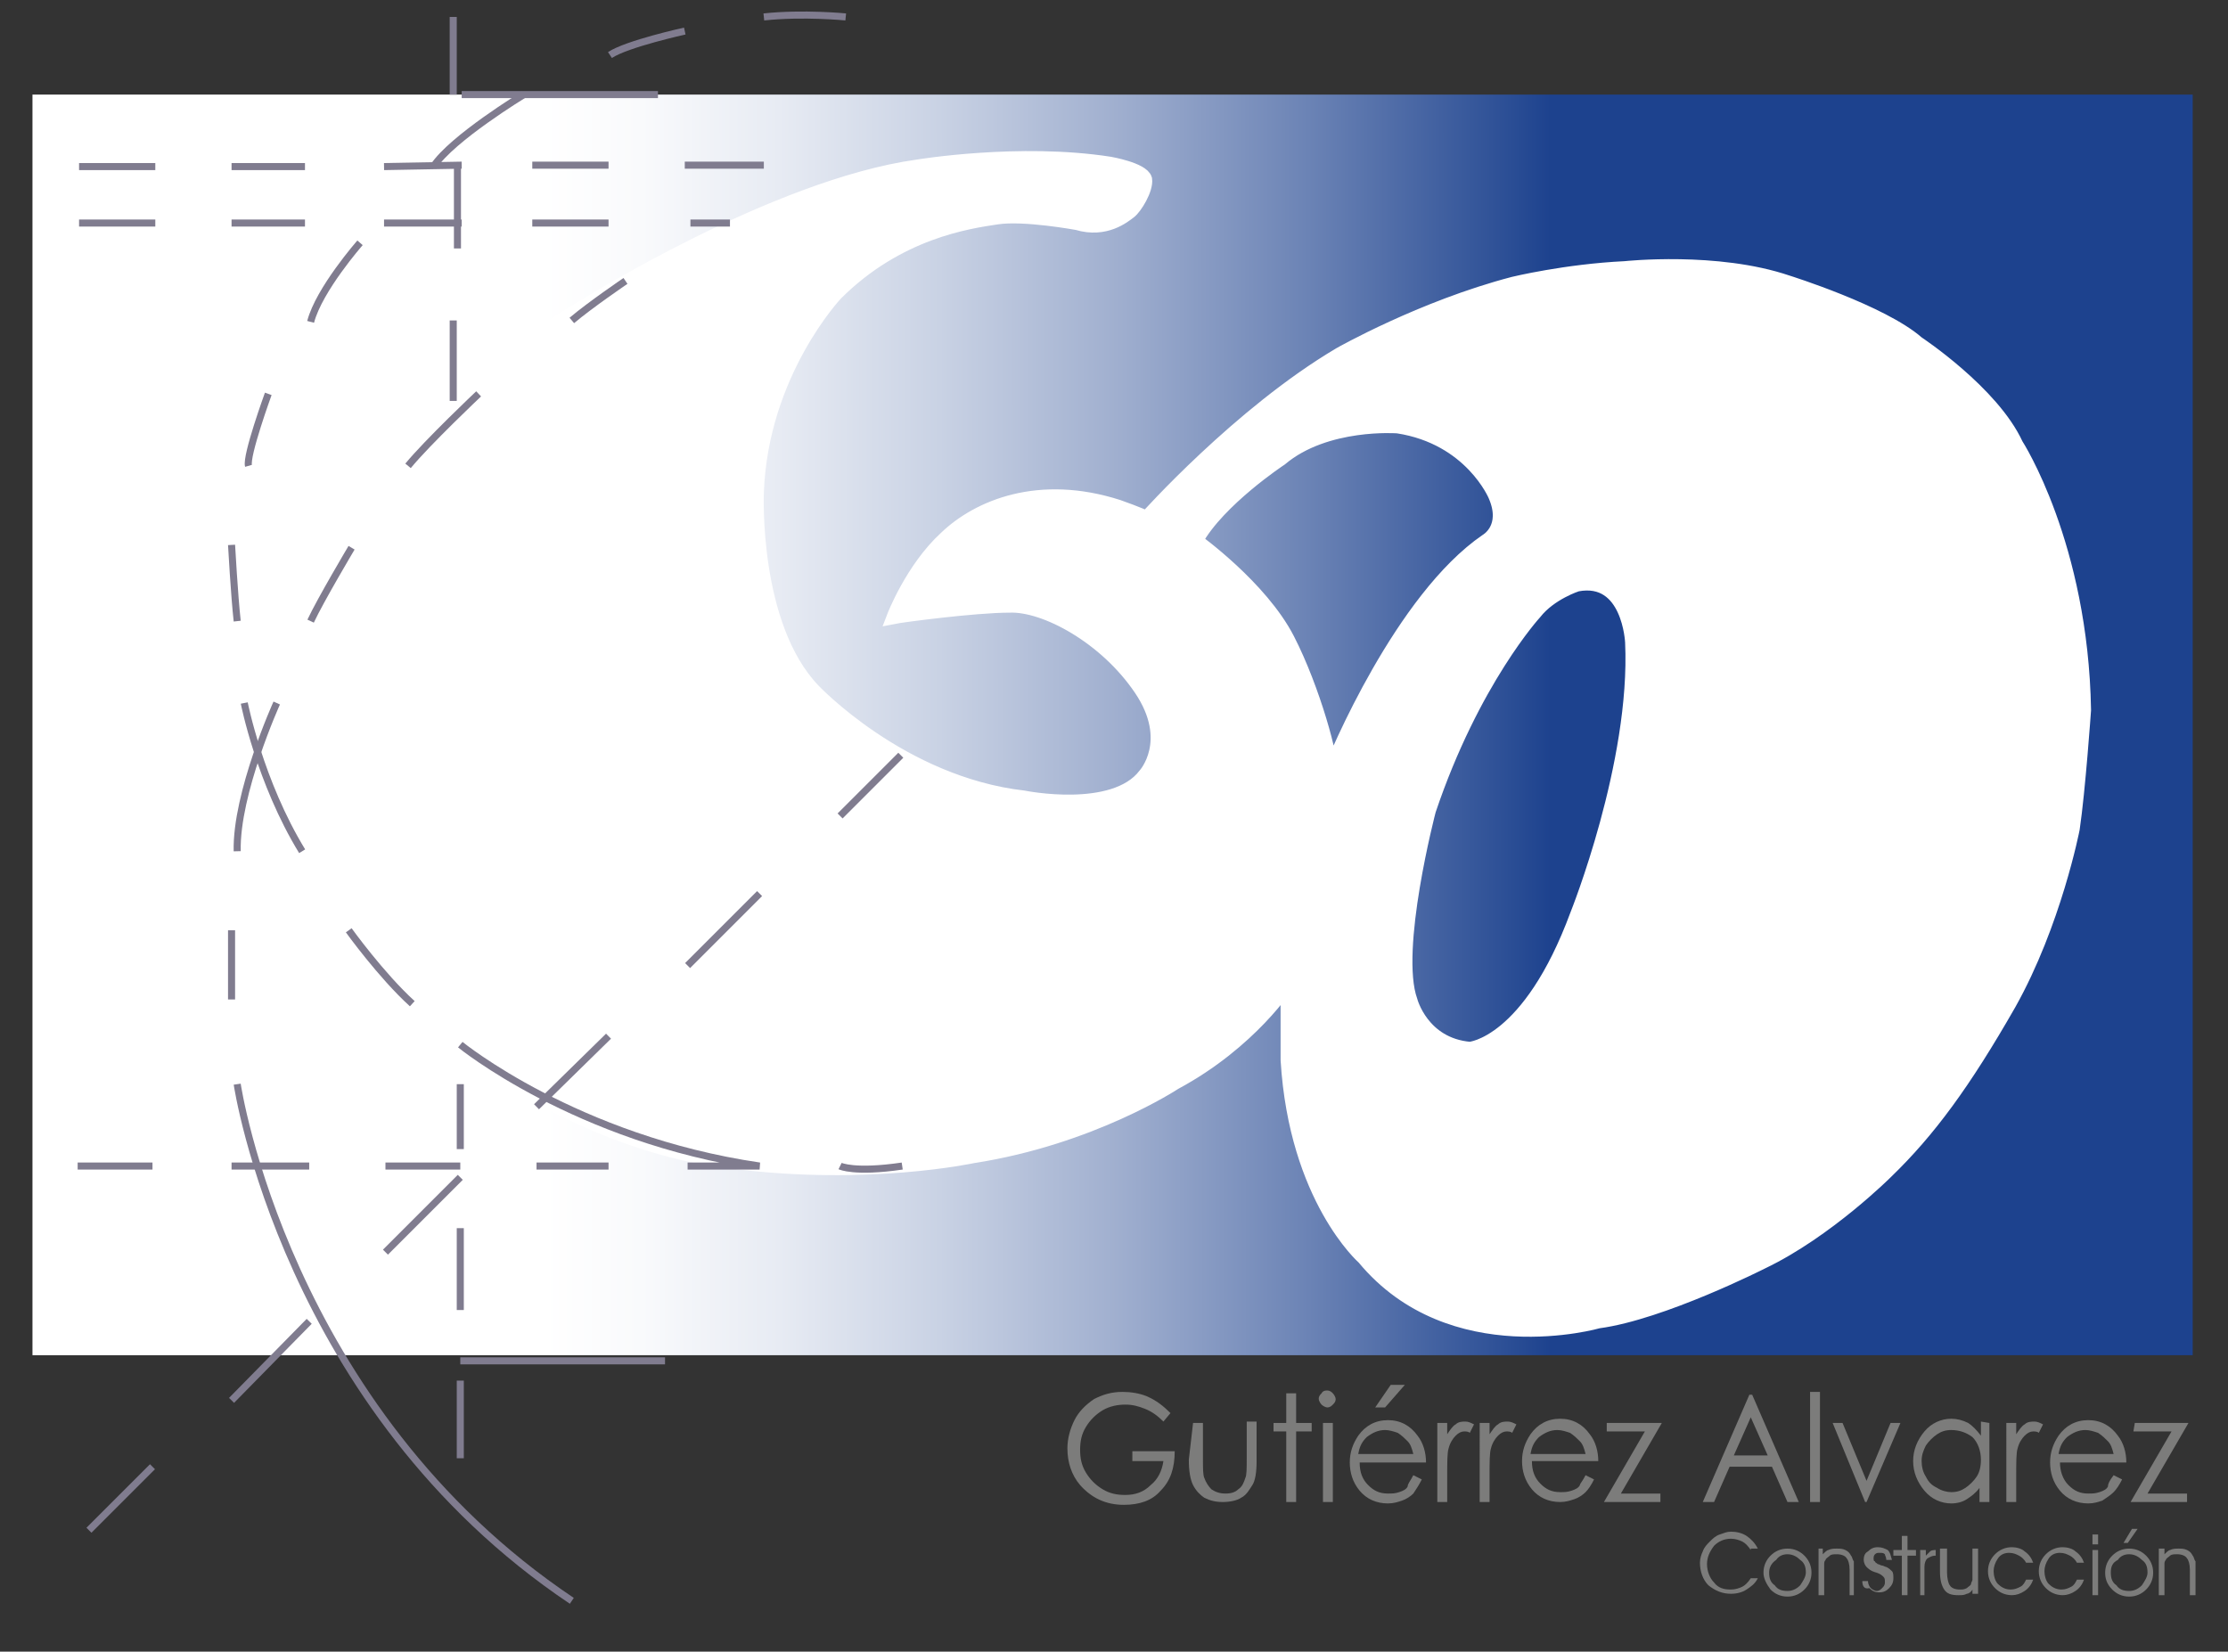 <?xml version="1.0" encoding="utf-8"?>
<!-- Generator: Adobe Illustrator 19.1.1, SVG Export Plug-In . SVG Version: 6.00 Build 0)  -->
<svg version="1.1" id="Layer_1" xmlns="http://www.w3.org/2000/svg" xmlns:xlink="http://www.w3.org/1999/xlink" x="0px" y="0px"
	 viewBox="0 0 157.8 117" style="enable-background:new 0 0 157.8 117;" xml:space="preserve">
<rect x="0" y="0" width="157.8" height="117" fill="#333333" stroke="none"/>
<style type="text/css">
	.st0{fill:url(#SVGID_1_);}
	.st1{fill:#FFFFFF;stroke:#FFFFFF;stroke-miterlimit:10;}
	.st2{fill:#7C7C7B;}
	.st3{fill:none;stroke:#807C8F;stroke-width:0.5;stroke-miterlimit:10;}
</style>
<linearGradient id="SVGID_1_" gradientUnits="userSpaceOnUse" x1="-51.624" y1="-252.298" x2="101.372" y2="-252.298" gradientTransform="matrix(1 -3.000000e-004 3.000000e-004 1 53.98 303.663)">
	<stop  offset="0.236" style="stop-color:#FFFFFF"/>
	<stop  offset="0.282" style="stop-color:#F9FAFC"/>
	<stop  offset="0.346" style="stop-color:#E7EBF3"/>
	<stop  offset="0.42" style="stop-color:#C9D2E4"/>
	<stop  offset="0.502" style="stop-color:#A0AFCF"/>
	<stop  offset="0.591" style="stop-color:#6B83B5"/>
	<stop  offset="0.684" style="stop-color:#2B4E95"/>
	<stop  offset="0.703" style="stop-color:#1D428E"/>
</linearGradient>
<polygon class="st0" points="2.3,6.7 2.3,96 155.3,96 155.3,6.7 "/>
<path class="st1" d="M142.8,31.5c-1.7-3.7-7-7.2-7-7.2c-2.5-2.2-9.2-4.3-9.2-4.3c-5-1.7-11.5-1-11.5-1c-4.2,0.2-7.9,1.1-7.9,1.1
	c-6.5,1.7-12.3,5-12.3,5c-7.1,4.2-13.7,11.6-13.7,11.6c-0.3-0.2-2-0.8-2-0.8c-5.6-1.8-9.9,0-12.2,2.2c-2.4,2.2-3.7,5.6-3.7,5.6
	c0.5-0.1,5.7-0.8,8.2-0.8c2.5-0.1,6.8,2.2,9.3,5.9c2.5,3.7,0.3,6.1,0.3,6.1c-2.2,2.9-8.6,1.6-8.6,1.6c-8.7-1-14.9-7.6-14.9-7.6
	c-4.4-4.6-4-14-4-14c0.3-8.5,5.6-14.1,5.6-14.1c4.4-4.4,9.4-5.1,11.4-5.4c1.9-0.3,5.7,0.4,5.7,0.4c2,0.6,3.3-0.5,3.7-0.8
	c0.4-0.3,1.2-1.6,1.1-2.3c-0.2-0.7-2.5-1.1-2.5-1.1C72.2,10.6,65,11.8,65,11.8c-10.1,1.4-23.6,9.9-23.6,9.9
	c-9.1,5.1-16.4,17.2-16.4,17.2c-3.4,5.6-6.7,14.6-6.7,14.6c5.2,12.7,10.3,16.9,10.3,16.9c11.2,11.2,23.4,11.9,23.4,11.9
	c9.5,1.2,16.9-0.4,16.9-0.4c8.4-1.3,14.3-5.2,14.3-5.2c5.4-2.9,8-7,8-7c0,0.4,0,5.4,0,5.4c0.6,9.8,5.4,14,5.4,14
	c6.2,7.5,16.6,4.5,16.6,4.5c4.5-0.6,11.6-4.2,11.6-4.2c4.6-2.2,8.8-6.4,8.8-6.4c3-2.9,5.5-6.3,8.7-11.9c3.2-5.7,4.5-12.4,4.5-12.4
	c0.4-2.7,0.8-8.4,0.8-8.4C147.4,38.6,142.8,31.5,142.8,31.5z M94.2,54.7C94.2,54.7,94.2,54.7,94.2,54.7
	C94.2,54.7,94.2,54.7,94.2,54.7c0.2-0.8-1.2-5.9-3-9.4c-1.9-3.7-6.5-7-6.5-7c1.6-2.9,6-5.8,6-5.8c3.2-2.7,8.3-2.3,8.3-2.3
	c5.2,0.8,6.9,4.9,6.9,4.9c1,2.3-0.6,3.2-0.6,3.2C99.3,42.4,94.6,53.6,94.2,54.7z M111.7,64.8c-3.4,9.2-7.6,9.5-7.6,9.5
	c-3.4-0.3-4.2-3.4-4.2-3.4c-1.3-3.6,1.3-13.5,1.3-13.5c3.1-9.2,7.5-14,7.5-14c1.1-1.4,3-2,3-2c3.7-0.7,3.9,4.1,3.9,4.1
	C116,54.1,111.7,64.8,111.7,64.8z"/>
<g>
	<path class="st2" d="M82.9,100.1l-0.5,0.6c-0.4-0.4-0.8-0.7-1.3-0.9c-0.5-0.2-0.9-0.3-1.4-0.3c-0.5,0-1.1,0.1-1.6,0.4
		c-0.5,0.3-0.9,0.7-1.2,1.2c-0.3,0.5-0.4,1-0.4,1.6c0,0.6,0.1,1.1,0.4,1.6c0.3,0.5,0.7,0.9,1.2,1.2c0.5,0.3,1,0.4,1.6,0.4
		c0.7,0,1.3-0.2,1.8-0.7c0.5-0.4,0.8-1,0.9-1.7l-2.2,0l0-0.7l3,0c0,1.2-0.3,2.1-1,2.8c-0.6,0.7-1.5,1-2.6,1c-1.3,0-2.3-0.5-3.1-1.4
		c-0.6-0.7-0.9-1.6-0.9-2.6c0-0.7,0.2-1.4,0.5-2c0.3-0.6,0.8-1.1,1.4-1.5c0.6-0.3,1.2-0.5,2-0.5c0.6,0,1.2,0.1,1.7,0.3
		C81.9,99.2,82.4,99.6,82.9,100.1z"/>
	<path class="st2" d="M84.5,100.8l0.7,0v2.6c0,0.6,0,1.1,0.1,1.3c0.1,0.3,0.3,0.6,0.5,0.8c0.3,0.2,0.6,0.3,1,0.3
		c0.4,0,0.7-0.1,0.9-0.3c0.3-0.2,0.4-0.5,0.5-0.8c0.1-0.2,0.1-0.7,0.1-1.4l0-2.6H89l0,2.8c0,0.8-0.1,1.4-0.3,1.7s-0.4,0.7-0.8,0.9
		c-0.3,0.2-0.8,0.3-1.3,0.3c-0.5,0-0.9-0.1-1.3-0.3c-0.3-0.2-0.6-0.5-0.8-0.9c-0.2-0.4-0.3-1-0.3-1.8L84.5,100.8z"/>
	<path class="st2" d="M91.1,98.7l0.7,0l0,2.1l1.1,0l0,0.6l-1.1,0l0,5l-0.7,0l0-5l-0.9,0l0-0.6l0.9,0L91.1,98.7z"/>
	<path class="st2" d="M94,98.5c0.2,0,0.3,0.1,0.4,0.2c0.1,0.1,0.2,0.3,0.2,0.4c0,0.2-0.1,0.3-0.2,0.4c-0.1,0.1-0.2,0.2-0.4,0.2
		c-0.1,0-0.3-0.1-0.4-0.2c-0.1-0.1-0.2-0.3-0.2-0.4c0-0.2,0.1-0.3,0.2-0.4C93.7,98.5,93.9,98.5,94,98.5z M93.7,100.8l0.7,0l0,5.6
		l-0.7,0L93.7,100.8z"/>
	<path class="st2" d="M100.1,104.5l0.6,0.3c-0.2,0.4-0.4,0.7-0.6,1c-0.2,0.2-0.5,0.4-0.8,0.5c-0.3,0.1-0.6,0.2-1,0.2
		c-0.8,0-1.5-0.3-2-0.9c-0.5-0.6-0.7-1.3-0.7-2c0-0.7,0.2-1.3,0.6-1.9c0.5-0.7,1.2-1.1,2.1-1.1c0.9,0,1.6,0.4,2.1,1.1
		c0.4,0.5,0.6,1.2,0.6,1.9h-4.7c0,0.7,0.2,1.2,0.6,1.6c0.4,0.4,0.8,0.6,1.4,0.6c0.3,0,0.5,0,0.8-0.1c0.3-0.1,0.5-0.2,0.6-0.4
		C99.7,105.1,99.9,104.9,100.1,104.5z M100.1,103c-0.1-0.4-0.2-0.7-0.4-0.9c-0.2-0.2-0.4-0.4-0.7-0.6c-0.3-0.1-0.6-0.2-0.9-0.2
		c-0.5,0-0.9,0.2-1.3,0.5c-0.3,0.3-0.5,0.6-0.6,1.2L100.1,103z M98.5,98.1l1,0l-1.4,1.6l-0.7,0L98.5,98.1z"/>
	<path class="st2" d="M101.8,100.8l0.7,0l0,0.8c0.2-0.3,0.4-0.6,0.6-0.7c0.2-0.2,0.5-0.2,0.7-0.2c0.2,0,0.4,0.1,0.6,0.2l-0.3,0.6
		c-0.1-0.1-0.3-0.1-0.4-0.1c-0.2,0-0.4,0.1-0.6,0.3c-0.2,0.2-0.4,0.5-0.5,0.9c-0.1,0.3-0.1,1-0.1,1.9l0,1.9l-0.7,0V100.8z"/>
	<path class="st2" d="M104.8,100.8l0.7,0v0.8c0.2-0.3,0.4-0.6,0.6-0.7c0.2-0.2,0.5-0.2,0.7-0.2c0.2,0,0.4,0.1,0.6,0.2l-0.3,0.6
		c-0.1-0.1-0.3-0.1-0.4-0.1c-0.2,0-0.4,0.1-0.6,0.3c-0.2,0.2-0.4,0.5-0.5,0.9c-0.1,0.3-0.1,1-0.1,1.9l0,1.9l-0.7,0L104.8,100.8z"/>
	<path class="st2" d="M112.3,104.5l0.6,0.3c-0.2,0.4-0.4,0.7-0.6,0.9c-0.2,0.2-0.5,0.4-0.8,0.5c-0.3,0.1-0.6,0.2-1,0.2
		c-0.8,0-1.5-0.3-2-0.9c-0.5-0.6-0.7-1.3-0.7-2c0-0.7,0.2-1.3,0.6-1.9c0.5-0.7,1.2-1.1,2.1-1.1c0.9,0,1.6,0.4,2.1,1.1
		c0.4,0.5,0.6,1.2,0.6,1.9l-4.7,0c0,0.7,0.2,1.2,0.6,1.6c0.4,0.4,0.8,0.6,1.4,0.6c0.3,0,0.5,0,0.8-0.1c0.3-0.1,0.5-0.2,0.6-0.4
		C111.9,105.1,112.1,104.9,112.3,104.5z M112.3,103c-0.1-0.4-0.2-0.7-0.4-0.9c-0.2-0.2-0.4-0.4-0.7-0.6c-0.3-0.1-0.6-0.2-0.9-0.2
		c-0.5,0-0.9,0.2-1.3,0.5c-0.3,0.3-0.5,0.6-0.6,1.2H112.3z"/>
	<path class="st2" d="M113.9,100.8l3.8,0l-2.9,5h2.8l0,0.6l-4,0l2.9-5h-2.7V100.8z"/>
	<path class="st2" d="M124.1,98.8l3.3,7.6l-0.8,0l-1.1-2.5h-3l-1.1,2.5l-0.8,0l3.3-7.6L124.1,98.8z M124,100.4l-1.2,2.7l2.4,0
		L124,100.4z"/>
	<path class="st2" d="M128.2,98.6h0.7l0,7.8l-0.7,0L128.2,98.6z"/>
	<path class="st2" d="M129.8,100.8l0.7,0l1.7,4.1l1.7-4.1l0.7,0l-2.4,5.6l-0.1,0L129.8,100.8z"/>
	<path class="st2" d="M140.9,100.8l0,5.6h-0.7l0-1c-0.3,0.4-0.6,0.6-0.9,0.8c-0.3,0.2-0.7,0.3-1.1,0.3c-0.7,0-1.4-0.3-1.9-0.9
		c-0.5-0.6-0.8-1.3-0.8-2.1c0-0.8,0.3-1.5,0.8-2.1c0.5-0.6,1.2-0.9,1.9-0.9c0.4,0,0.8,0.1,1.2,0.3c0.3,0.2,0.6,0.5,0.9,0.9l0-1
		L140.9,100.8z M138.2,101.3c-0.4,0-0.7,0.1-1,0.3c-0.3,0.2-0.6,0.5-0.8,0.8c-0.2,0.4-0.3,0.7-0.3,1.1c0,0.4,0.1,0.8,0.3,1.1
		c0.2,0.4,0.4,0.6,0.8,0.8c0.3,0.2,0.7,0.3,1,0.3c0.4,0,0.7-0.1,1-0.3c0.3-0.2,0.6-0.5,0.8-0.8c0.2-0.3,0.3-0.7,0.3-1.2
		c0-0.6-0.2-1.2-0.6-1.6C139.3,101.5,138.8,101.3,138.2,101.3z"/>
	<path class="st2" d="M142.1,100.8l0.7,0l0,0.8c0.2-0.3,0.4-0.6,0.6-0.7c0.2-0.2,0.5-0.2,0.7-0.2c0.2,0,0.4,0.1,0.6,0.2l-0.3,0.6
		c-0.1-0.1-0.3-0.1-0.4-0.1c-0.2,0-0.4,0.1-0.6,0.3c-0.2,0.2-0.4,0.5-0.5,0.9c-0.1,0.3-0.1,1-0.1,1.9l0,1.9l-0.7,0L142.1,100.8z"/>
	<path class="st2" d="M149.7,104.5l0.6,0.3c-0.2,0.4-0.4,0.7-0.6,0.9c-0.2,0.2-0.5,0.4-0.8,0.6c-0.3,0.1-0.6,0.2-1,0.2
		c-0.8,0-1.5-0.3-2-0.9c-0.5-0.6-0.7-1.3-0.7-2c0-0.7,0.2-1.3,0.6-1.9c0.5-0.7,1.2-1.1,2.1-1.1c0.9,0,1.6,0.4,2.1,1.1
		c0.4,0.5,0.6,1.2,0.6,1.9l-4.7,0c0,0.6,0.2,1.2,0.6,1.6c0.4,0.4,0.8,0.6,1.4,0.6c0.3,0,0.5,0,0.8-0.1c0.3-0.1,0.5-0.2,0.6-0.4
		C149.3,105.1,149.4,104.9,149.7,104.5z M149.7,103c-0.1-0.4-0.2-0.7-0.4-0.9c-0.2-0.2-0.4-0.4-0.7-0.6c-0.3-0.1-0.6-0.2-0.9-0.2
		c-0.5,0-0.9,0.2-1.3,0.5c-0.3,0.3-0.5,0.6-0.6,1.2L149.7,103z"/>
	<path class="st2" d="M151.2,100.8l3.8,0l-2.9,5l2.8,0v0.6l-4,0l2.9-5h-2.7L151.2,100.8z"/>
</g>
<g>
	<line class="st3" x1="46.6" y1="6.7" x2="32.7" y2="6.7"/>
	<line class="st3" x1="32.1" y1="1.2" x2="32.1" y2="6.7"/>
	<line class="st3" x1="5.6" y1="11.8" x2="11" y2="11.8"/>
	<line class="st3" x1="16.4" y1="11.8" x2="21.6" y2="11.8"/>
	<line class="st3" x1="27.2" y1="11.8" x2="32.7" y2="11.7"/>
	<line class="st3" x1="37.7" y1="11.7" x2="43.1" y2="11.7"/>
	<line class="st3" x1="48.5" y1="11.7" x2="54.1" y2="11.7"/>
	<line class="st3" x1="5.6" y1="15.8" x2="11" y2="15.8"/>
	<line class="st3" x1="16.4" y1="15.8" x2="21.6" y2="15.8"/>
	<line class="st3" x1="27.2" y1="15.8" x2="32.7" y2="15.8"/>
	<line class="st3" x1="37.7" y1="15.8" x2="43.1" y2="15.8"/>
	<line class="st3" x1="48.9" y1="15.8" x2="51.7" y2="15.8"/>
	<line class="st3" x1="32.4" y1="11.7" x2="32.4" y2="17.6"/>
	<line class="st3" x1="32.1" y1="22.7" x2="32.1" y2="28.4"/>
	<line class="st3" x1="63.8" y1="53.5" x2="59.5" y2="57.8"/>
	<line class="st3" x1="53.8" y1="63.3" x2="48.7" y2="68.4"/>
	<line class="st3" x1="43.1" y1="73.4" x2="38" y2="78.4"/>
	<line class="st3" x1="32.6" y1="83.4" x2="27.3" y2="88.7"/>
	<line class="st3" x1="21.9" y1="93.6" x2="16.4" y2="99.2"/>
	<line class="st3" x1="10.8" y1="103.9" x2="6.3" y2="108.4"/>
	<line class="st3" x1="32.6" y1="76.8" x2="32.6" y2="81.4"/>
	<line class="st3" x1="32.6" y1="87" x2="32.6" y2="92.8"/>
	<line class="st3" x1="32.6" y1="97.8" x2="32.6" y2="103.3"/>
	<line class="st3" x1="32.6" y1="96.4" x2="47.1" y2="96.4"/>
	<line class="st3" x1="5.5" y1="82.6" x2="10.8" y2="82.6"/>
	<line class="st3" x1="16.4" y1="82.6" x2="21.9" y2="82.6"/>
	<line class="st3" x1="27.3" y1="82.6" x2="32.6" y2="82.6"/>
	<line class="st3" x1="38" y1="82.6" x2="43.1" y2="82.6"/>
	<line class="st3" x1="16.4" y1="65.9" x2="16.4" y2="70.8"/>
	<path class="st3" d="M59.9,1.2c0,0-3-0.3-5.8,0"/>
	<path class="st3" d="M48.5,2.2c0,0-4.1,0.9-5.3,1.7"/>
	<path class="st3" d="M37.1,6.7c0,0-5.1,3.1-6.4,5.1"/>
	<path class="st3" d="M25.5,17.2c0,0-2.9,3.3-3.5,5.6"/>
	<path class="st3" d="M19,27.9c0,0-1.6,4.4-1.4,5.1"/>
	<path class="st3" d="M16.4,38.6c0,0,0.2,3.6,0.4,5.4"/>
	<path class="st3" d="M17.3,49.8c0,0,1.1,5.6,4.1,10.5"/>
	<path class="st3" d="M24.7,65.9c0,0,2.3,3.2,4.5,5.2"/>
	<path class="st3" d="M32.6,74c0,0,8.2,6.7,21.2,8.6h-5.1"/>
	<path class="st3" d="M59.5,82.6c0,0,1,0.5,4.4,0"/>
	<path class="st3" d="M44.3,19.9c0,0-2.5,1.7-3.8,2.8"/>
	<path class="st3" d="M33.9,27.9c0,0-3.6,3.4-5,5.1"/>
	<path class="st3" d="M24.9,38.8c0,0-2.2,3.7-2.9,5.2"/>
	<path class="st3" d="M19.6,49.8c0,0-2.9,6.4-2.8,10.5"/>
	<path class="st3" d="M16.8,76.8c0,0,3.4,23,23.7,36.6"/>
</g>
<g>
	<path class="st2" d="M124,109.8c-0.2-0.3-0.4-0.5-0.6-0.6c-0.2-0.1-0.5-0.2-0.8-0.2c-0.5,0-0.9,0.2-1.2,0.5
		c-0.3,0.4-0.5,0.8-0.5,1.3c0,0.5,0.2,1,0.5,1.3c0.3,0.4,0.7,0.5,1.2,0.5c0.3,0,0.6-0.1,0.8-0.2c0.2-0.1,0.4-0.3,0.6-0.6h0.5
		c-0.2,0.4-0.5,0.6-0.8,0.8c-0.3,0.2-0.7,0.3-1.1,0.3c-0.6,0-1.1-0.2-1.6-0.6c-0.4-0.4-0.6-1-0.6-1.6c0-0.3,0.1-0.6,0.2-0.8
		c0.1-0.3,0.3-0.5,0.5-0.7c0.2-0.2,0.4-0.4,0.7-0.5c0.3-0.1,0.5-0.2,0.8-0.2c0.4,0,0.8,0.1,1.1,0.3c0.3,0.2,0.6,0.5,0.8,0.9H124z"/>
	<path class="st2" d="M124.9,111.4c0-0.5,0.2-0.9,0.5-1.2c0.3-0.3,0.7-0.5,1.2-0.5c0.5,0,0.9,0.2,1.2,0.5c0.3,0.3,0.5,0.7,0.5,1.2
		c0,0.5-0.2,0.9-0.5,1.2c-0.3,0.3-0.7,0.5-1.2,0.5c-0.5,0-0.9-0.2-1.2-0.5C125.1,112.2,124.9,111.8,124.9,111.4z M125.3,111.4
		c0,0.4,0.1,0.7,0.4,0.9c0.2,0.3,0.5,0.4,0.9,0.4c0.3,0,0.6-0.1,0.9-0.4c0.2-0.3,0.4-0.6,0.4-0.9c0-0.4-0.1-0.7-0.4-0.9
		c-0.2-0.2-0.5-0.4-0.9-0.4c-0.3,0-0.6,0.1-0.8,0.4C125.5,110.7,125.3,111,125.3,111.4z"/>
	<path class="st2" d="M128.7,109.7h0.4v0.4c0.1-0.1,0.3-0.3,0.4-0.3c0.2-0.1,0.4-0.1,0.6-0.1c0.2,0,0.4,0,0.6,0.1
		c0.2,0.1,0.3,0.2,0.4,0.4c0.1,0.1,0.1,0.3,0.2,0.4c0,0.2,0,0.4,0,0.7v1.7H131v-1.8c0-0.4-0.1-0.7-0.2-0.8c-0.1-0.2-0.4-0.3-0.7-0.3
		c-0.2,0-0.4,0-0.5,0.1c-0.1,0.1-0.3,0.2-0.3,0.3c-0.1,0.1-0.1,0.2-0.1,0.3c0,0.1,0,0.3,0,0.6v1.6h-0.4V109.7z"/>
	<path class="st2" d="M131.9,112h0.4v0c0,0.2,0.1,0.4,0.2,0.5c0.1,0.1,0.3,0.2,0.4,0.2c0.2,0,0.3-0.1,0.4-0.2
		c0.1-0.1,0.2-0.2,0.2-0.4c0-0.2,0-0.3-0.1-0.4c-0.1-0.1-0.2-0.2-0.5-0.3c-0.4-0.1-0.6-0.3-0.7-0.4c-0.1-0.1-0.2-0.3-0.2-0.5
		c0-0.3,0.1-0.5,0.3-0.6c0.2-0.2,0.4-0.3,0.7-0.3c0.3,0,0.5,0.1,0.7,0.2c0.2,0.2,0.2,0.4,0.3,0.7h-0.4c0-0.2-0.1-0.3-0.1-0.4
		c-0.1-0.1-0.2-0.1-0.4-0.1c-0.1,0-0.2,0-0.3,0.1c-0.1,0.1-0.1,0.2-0.1,0.3c0,0.1,0,0.2,0.1,0.2c0,0.1,0.1,0.1,0.2,0.2
		c0.1,0,0.2,0.1,0.3,0.1c0.1,0,0.2,0.1,0.3,0.1c0.2,0.1,0.3,0.2,0.4,0.3c0.1,0.1,0.1,0.3,0.1,0.5c0,0.3-0.1,0.5-0.3,0.7
		c-0.2,0.2-0.4,0.3-0.7,0.3c-0.3,0-0.5-0.1-0.7-0.3C132,112.6,131.9,112.3,131.9,112z"/>
	<path class="st2" d="M134.7,113v-2.8h-0.6v-0.4h0.6v-1h0.4v1h0.6v0.4h-0.6v2.8H134.7z"/>
	<path class="st2" d="M136.4,113H136v-3.2h0.4v0.4c0.1-0.1,0.2-0.2,0.3-0.3c0.1-0.1,0.3-0.1,0.4-0.1l0,0.4c-0.3,0-0.4,0.1-0.6,0.2
		c-0.1,0.1-0.2,0.3-0.2,0.6V113z"/>
	<path class="st2" d="M137.5,109.7h0.4v1.7c0,0.4,0.1,0.8,0.2,0.9c0.1,0.2,0.4,0.3,0.7,0.3c0.2,0,0.3,0,0.5-0.1
		c0.1-0.1,0.3-0.2,0.3-0.3c0-0.1,0.1-0.2,0.1-0.3c0-0.1,0-0.3,0-0.6v-1.6h0.4v3.2h-0.4v-0.3c-0.1,0.2-0.3,0.3-0.4,0.3
		c-0.2,0.1-0.3,0.1-0.6,0.1c-0.5,0-0.8-0.1-1-0.4c-0.2-0.3-0.3-0.7-0.3-1.3V109.7z"/>
	<path class="st2" d="M143.5,110.7c-0.1-0.2-0.3-0.4-0.5-0.5c-0.2-0.1-0.4-0.2-0.7-0.2c-0.3,0-0.6,0.1-0.8,0.4
		c-0.2,0.3-0.3,0.6-0.3,0.9s0.1,0.7,0.3,0.9c0.2,0.2,0.5,0.4,0.9,0.4c0.3,0,0.5-0.1,0.7-0.2c0.2-0.1,0.3-0.3,0.4-0.5h0.5
		c-0.1,0.3-0.3,0.6-0.6,0.8c-0.3,0.2-0.6,0.3-0.9,0.3c-0.5,0-0.9-0.2-1.2-0.5c-0.3-0.3-0.5-0.7-0.5-1.2c0-0.5,0.2-0.9,0.5-1.2
		c0.3-0.3,0.7-0.5,1.2-0.5c0.3,0,0.7,0.1,0.9,0.3c0.3,0.2,0.5,0.5,0.6,0.8H143.5z"/>
	<path class="st2" d="M147.1,110.7c-0.1-0.2-0.3-0.4-0.5-0.5c-0.2-0.1-0.4-0.2-0.7-0.2c-0.3,0-0.6,0.1-0.8,0.4
		c-0.2,0.3-0.3,0.6-0.3,0.9s0.1,0.7,0.3,0.9c0.2,0.2,0.5,0.4,0.9,0.4c0.3,0,0.5-0.1,0.7-0.2c0.2-0.1,0.3-0.3,0.4-0.5h0.5
		c-0.1,0.3-0.3,0.6-0.6,0.8c-0.3,0.2-0.6,0.3-0.9,0.3c-0.5,0-0.9-0.2-1.2-0.5c-0.3-0.3-0.5-0.7-0.5-1.2c0-0.5,0.2-0.9,0.5-1.2
		c0.3-0.3,0.7-0.5,1.2-0.5c0.3,0,0.7,0.1,0.9,0.3c0.3,0.2,0.5,0.5,0.6,0.8H147.1z"/>
	<path class="st2" d="M148.6,109.4h-0.4v-0.7h0.4V109.4z M148.2,113v-3.2h0.4v3.2H148.2z"/>
	<path class="st2" d="M149.1,111.4c0-0.5,0.2-0.9,0.5-1.2c0.3-0.3,0.7-0.5,1.2-0.5c0.5,0,0.9,0.2,1.2,0.5c0.3,0.3,0.5,0.7,0.5,1.2
		c0,0.5-0.2,0.9-0.5,1.2c-0.3,0.3-0.7,0.5-1.2,0.5c-0.5,0-0.9-0.2-1.2-0.5C149.2,112.2,149.1,111.8,149.1,111.4z M149.5,111.4
		c0,0.4,0.1,0.7,0.4,0.9c0.2,0.3,0.5,0.4,0.9,0.4c0.3,0,0.6-0.1,0.9-0.4c0.2-0.3,0.4-0.6,0.4-0.9c0-0.4-0.1-0.7-0.4-0.9
		c-0.2-0.2-0.5-0.4-0.9-0.4c-0.3,0-0.6,0.1-0.8,0.4C149.6,110.7,149.5,111,149.5,111.4z M150.7,109.3h-0.3l0.6-1h0.4L150.7,109.3z"
		/>
	<path class="st2" d="M152.9,109.7h0.4v0.4c0.1-0.1,0.3-0.3,0.4-0.3c0.2-0.1,0.4-0.1,0.6-0.1c0.2,0,0.4,0,0.6,0.1
		c0.2,0.1,0.3,0.2,0.4,0.4c0.1,0.1,0.1,0.3,0.2,0.4c0,0.2,0,0.4,0,0.7v1.7h-0.4v-1.8c0-0.4-0.1-0.7-0.2-0.8
		c-0.1-0.2-0.4-0.3-0.7-0.3c-0.2,0-0.4,0-0.5,0.1c-0.1,0.1-0.3,0.2-0.3,0.3c-0.1,0.1-0.1,0.2-0.1,0.3c0,0.1,0,0.3,0,0.6v1.6h-0.4
		V109.7z"/>
</g>
</svg>

